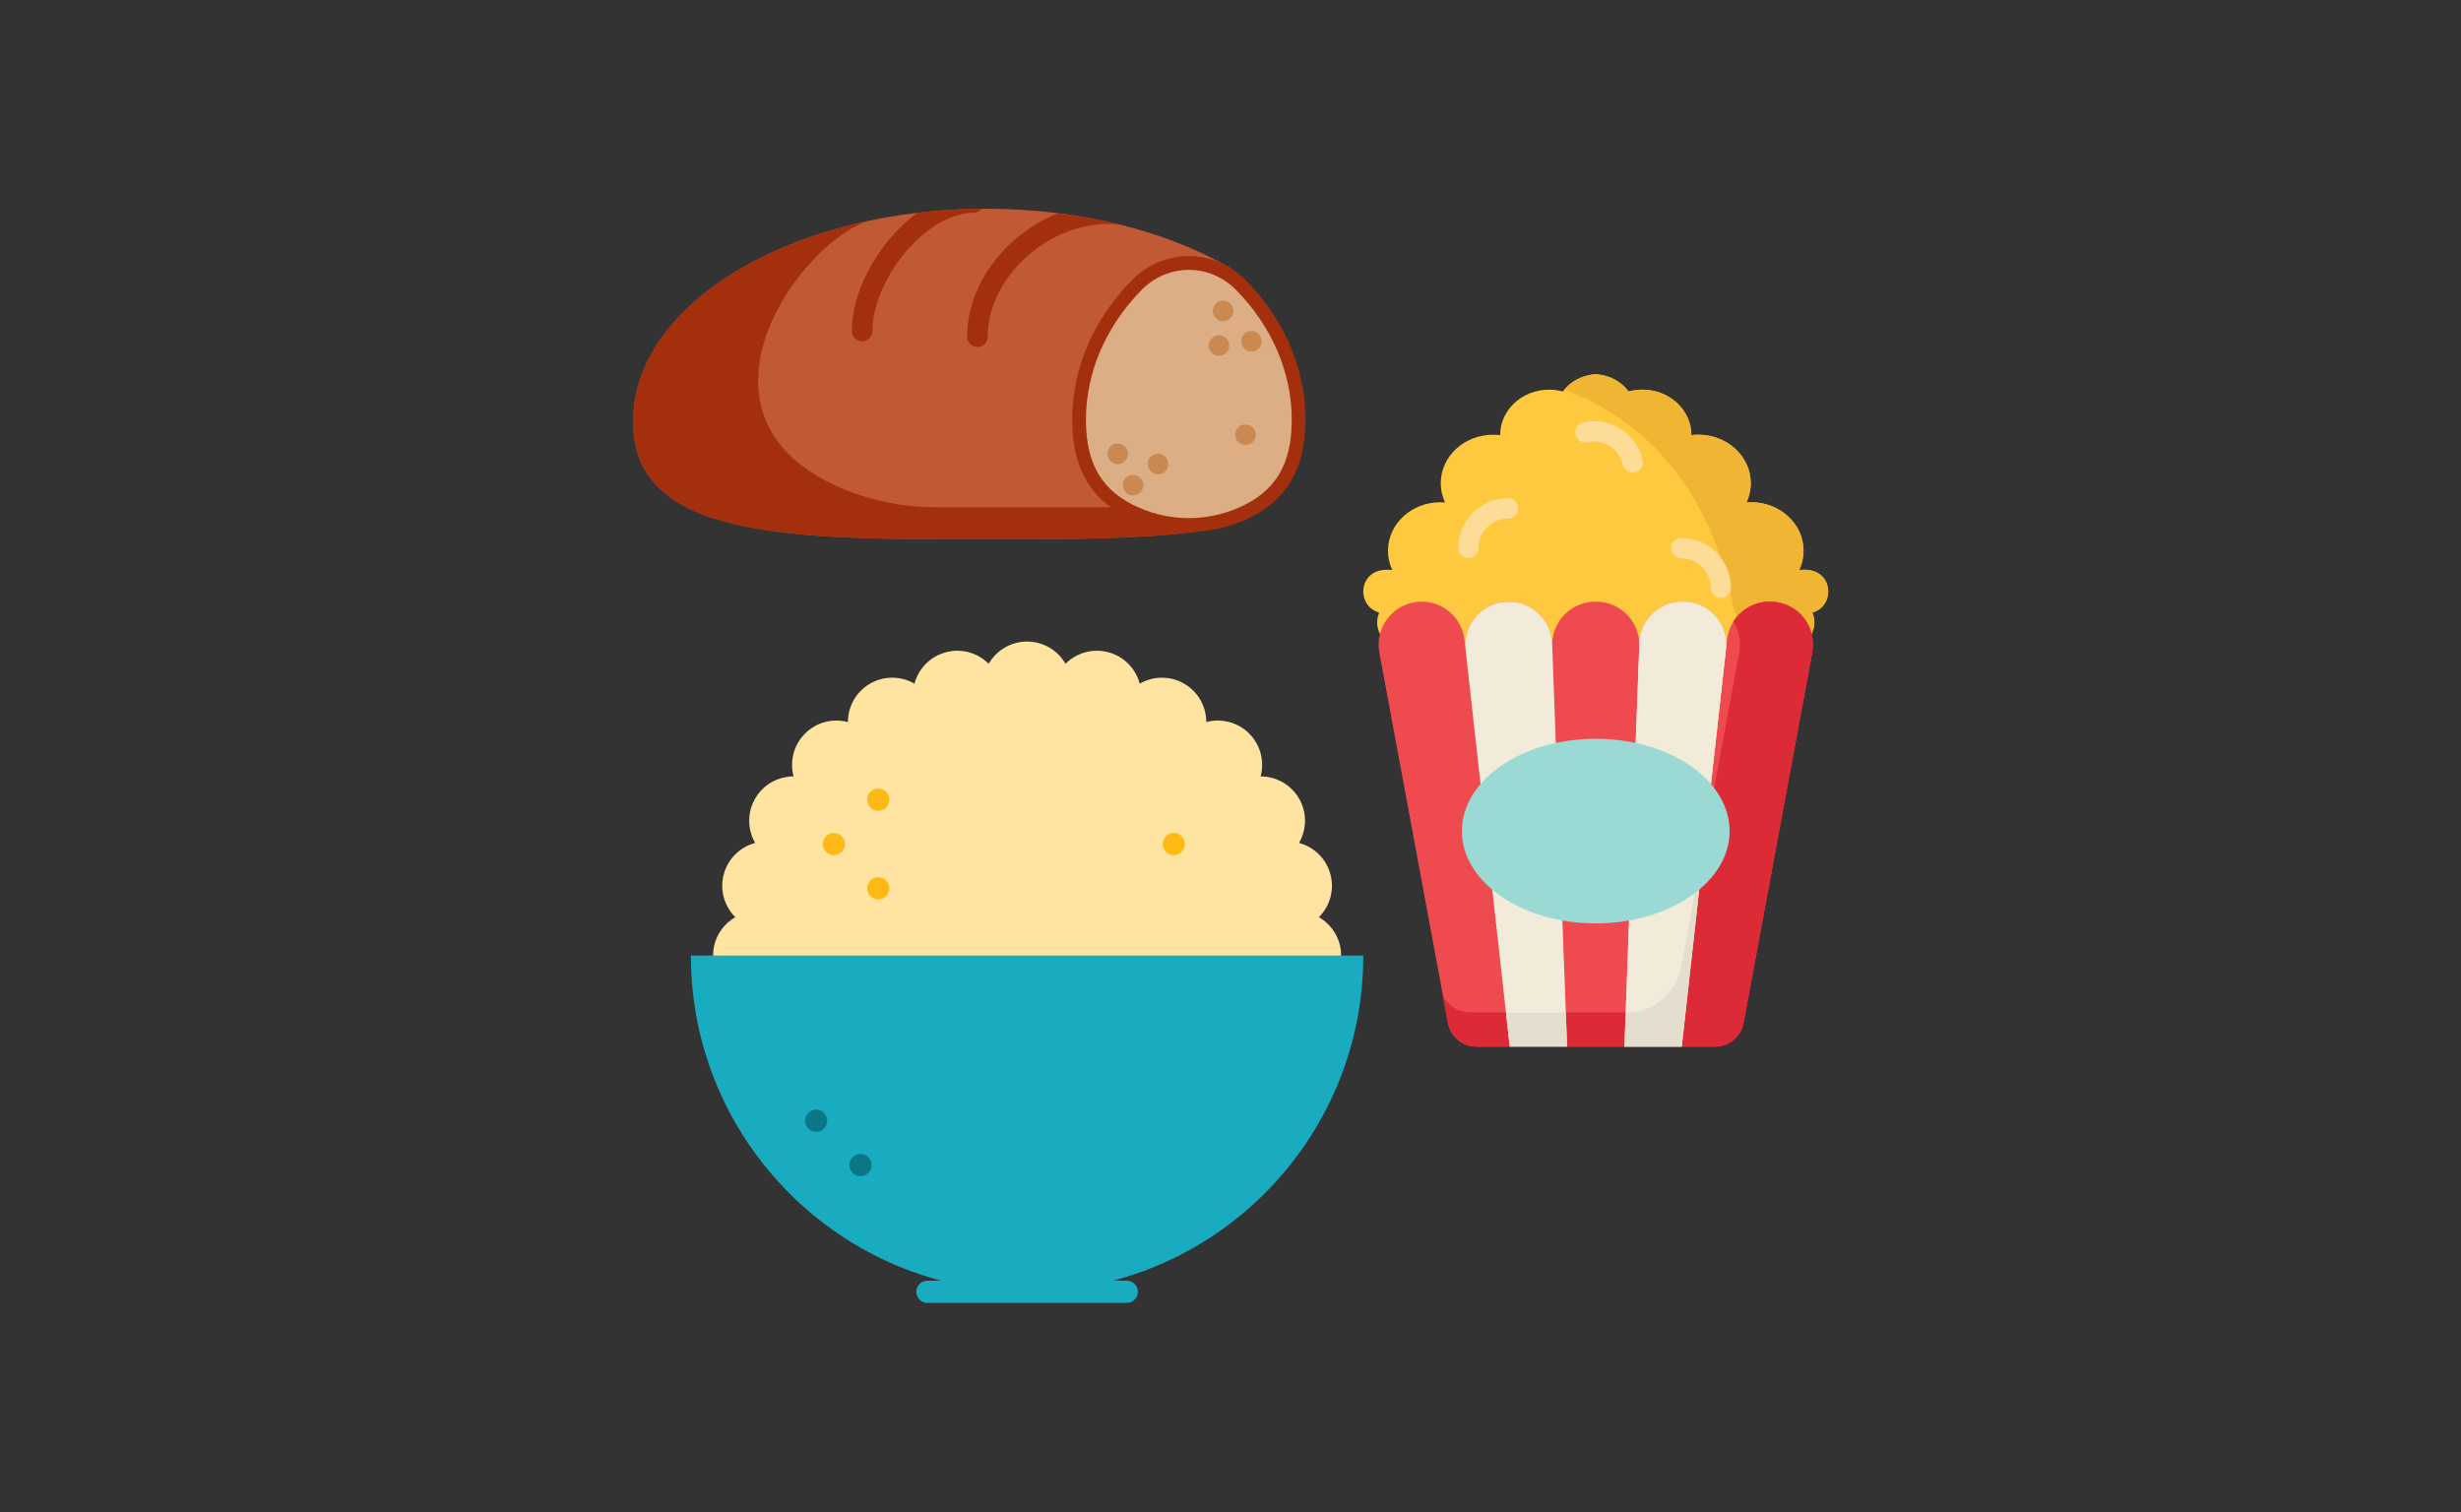 <?xml version="1.0" encoding="UTF-8"?>
<svg width="7320px" height="4498px" viewBox="0 0 7320 4498" version="1.1" xmlns="http://www.w3.org/2000/svg" xmlns:xlink="http://www.w3.org/1999/xlink">
    <rect x="0" y="0" width="7320" height="4498" fill="#333333" stroke="none"/>
    <!-- Generator: Sketch 51.2 (57519) - http://www.bohemiancoding.com/sketch -->
    <title>Artboard 3</title>
    <desc>Created with Sketch.</desc>
    <defs></defs>
    <g id="Artboard-3" stroke="none" stroke-width="1" fill="none" fill-rule="evenodd">
        <g id="popcorn" transform="translate(4055, 1113)" fill-rule="nonzero">
            <path d="M1315.852,581.836 C1313.844,581.777 1311.828,581.75 1309.801,581.762 C1305.383,581.785 1301.02,582.023 1296.695,582.383 C1296.691,582.383 1296.688,582.379 1296.691,582.375 C1304.988,564.582 1309.562,544.953 1309.426,524.328 C1308.902,444.641 1238.781,380.438 1152.812,380.926 C1148.395,380.949 1144.031,381.188 1139.707,381.547 C1139.703,381.547 1139.699,381.543 1139.699,381.539 C1147.996,363.746 1152.57,344.117 1152.434,323.492 C1151.91,243.805 1081.789,179.602 995.82,180.086 C989.004,180.125 982.305,180.613 975.723,181.438 C975.723,181.023 975.75,180.613 975.75,180.199 C975.258,105.652 909.66,45.586 829.234,46.043 C815.285,46.121 801.82,48.055 789.07,51.52 C789.07,51.52 789.066,51.52 789.062,51.516 C768.312,23.227 734.609,3.844 695.922,0.508 L695.922,0 C694.402,0.031 692.906,0.141 691.402,0.223 C689.898,0.145 688.402,0.031 686.883,0 L686.883,0.508 C648.195,3.848 614.492,23.227 593.746,51.516 C593.746,51.52 593.746,51.523 593.746,51.523 C580.992,48.055 567.531,46.125 553.582,46.043 C473.156,45.59 407.559,105.652 407.066,180.199 C407.062,180.613 407.09,181.023 407.094,181.438 C400.512,180.613 393.812,180.125 386.996,180.086 C301.027,179.598 230.906,243.805 230.383,323.492 C230.246,344.121 234.82,363.746 243.117,381.539 C243.117,381.543 243.117,381.547 243.109,381.547 C238.785,381.188 234.422,380.949 230.004,380.926 C144.035,380.438 73.914,444.645 73.391,524.328 C73.254,544.957 77.828,564.582 86.125,582.375 C86.125,582.379 86.125,582.383 86.117,582.383 C81.793,582.023 77.43,581.785 73.012,581.762 C70.988,581.75 68.969,581.773 66.961,581.836 C-15.977,584.305 -20.969,689.625 47.297,709.277 C43.398,718.324 41.23,728.188 41.23,738.523 C41.23,782.109 79.352,817.445 126.375,817.445 C148.449,817.445 412.691,817.445 686.887,817.445 C689.898,817.445 692.91,817.445 695.922,817.445 C970.117,817.445 1234.359,817.445 1256.434,817.445 C1303.457,817.445 1341.578,782.113 1341.578,738.523 C1341.578,728.188 1339.414,718.324 1335.512,709.277 C1403.781,689.629 1398.789,584.305 1315.852,581.836 Z" id="Shape" fill="#FEC93E"></path>
            <path d="M1315.852,581.836 C1313.844,581.777 1311.828,581.75 1309.801,581.762 C1305.383,581.785 1301.02,582.023 1296.695,582.383 C1296.691,582.383 1296.688,582.379 1296.691,582.375 C1304.988,564.582 1309.562,544.953 1309.426,524.328 C1308.902,444.641 1238.781,380.438 1152.812,380.926 C1148.395,380.949 1144.031,381.188 1139.707,381.547 C1139.703,381.547 1139.699,381.543 1139.699,381.539 C1147.996,363.746 1152.57,344.117 1152.434,323.492 C1151.91,243.805 1081.789,179.602 995.82,180.086 C989.004,180.125 982.305,180.613 975.723,181.438 C975.723,181.023 975.75,180.613 975.75,180.199 C975.258,105.652 909.66,45.586 829.234,46.039 C815.285,46.117 801.82,48.051 789.07,51.516 C789.07,51.516 789.066,51.516 789.062,51.512 C768.316,23.223 734.613,3.844 695.926,0.504 L695.926,0 C694.406,0.031 692.91,0.141 691.406,0.223 C689.902,0.141 688.406,0.031 686.887,0 L686.887,0.508 C650.855,3.617 619.164,20.648 598.219,45.824 C598.438,45.902 598.664,45.957 598.883,46.039 C1044.395,216.223 1089.578,665.734 1105.168,709.273 C1109.066,718.32 1111.234,728.184 1111.234,738.52 C1111.234,782.105 1073.113,817.441 1026.09,817.441 C1152.789,817.441 1243.867,817.441 1256.434,817.441 C1303.457,817.441 1341.578,782.105 1341.578,738.52 C1341.578,728.184 1339.414,718.32 1335.512,709.273 C1403.781,689.629 1398.789,584.305 1315.852,581.836 Z" id="Shape" fill="#EFB533"></path>
            <path d="M1209.137,676.684 C1143.859,676.684 1089.02,725.762 1081.801,790.637 L1078.648,818.973 C1087.094,743.07 1027.684,676.684 951.316,676.684 L949.219,676.684 C880.309,676.684 823.742,731.191 821.188,800.055 L820.836,809.551 C823.527,736.98 765.426,676.684 692.805,676.684 L690.004,676.684 C617.383,676.684 559.281,736.98 561.973,809.551 L561.621,800.055 C559.066,731.191 502.5,676.684 433.59,676.684 L431.492,676.684 C355.125,676.684 295.715,743.07 304.16,818.973 L301.008,790.637 C293.789,725.762 238.949,676.684 173.672,676.684 C93.555,676.684 33.094,749.391 47.699,828.164 L252.051,1930.129 C259.559,1970.625 294.883,2000 336.066,2000 L435.566,2000 L606.125,2000 L776.684,2000 L947.242,2000 L1046.742,2000 C1087.926,2000 1123.25,1970.625 1130.758,1930.129 L1335.109,828.164 C1349.719,749.391 1289.254,676.684 1209.137,676.684 Z" id="Shape" fill="#EF4A50"></path>
            <path d="M1215.266,676.828 C1167.594,674.594 1124.797,698.602 1100.918,736.227 C1117.543,762.387 1124.914,794.719 1118.711,828.168 L945.488,1762.277 C930.801,1841.473 861.719,1898.922 781.172,1898.922 L601.641,1898.922 L422.109,1898.922 L317.375,1898.922 C282.719,1898.922 252.051,1879.129 237.086,1849.426 L252.051,1930.133 C259.559,1970.625 294.883,2000 336.066,2000 L435.566,2000 L606.125,2000 L776.684,2000 L830.34,2000 L947.242,2000 L1046.742,2000 C1087.926,2000 1123.25,1970.625 1130.758,1930.129 L1145.723,1849.422 L1334.652,830.629 C1349.336,751.449 1295.703,680.602 1215.266,676.828 Z" id="Shape" fill="#DD2A37"></path>
            <path d="M947.238,2000 L776.68,2000 L821.184,800.059 C823.738,731.195 880.305,676.688 949.215,676.688 L951.312,676.688 C1027.68,676.688 1087.09,743.074 1078.645,818.977 L947.238,2000 Z" id="SVGCleanerId_0" fill="#F2EBDA"></path>
            <path d="M1215.266,676.828 C1167.594,674.594 1124.797,698.602 1100.918,736.227 C1117.543,762.387 1124.914,794.719 1118.711,828.168 L945.488,1762.277 C930.801,1841.473 861.719,1898.922 781.172,1898.922 L601.641,1898.922 L422.109,1898.922 L317.375,1898.922 C282.719,1898.922 252.051,1879.129 237.086,1849.426 L252.051,1930.133 C259.559,1970.625 294.883,2000 336.066,2000 L435.566,2000 L606.125,2000 L776.684,2000 L830.34,2000 L947.242,2000 L1046.742,2000 C1087.926,2000 1123.25,1970.625 1130.758,1930.129 L1145.723,1849.422 L1334.652,830.629 C1349.336,751.449 1295.703,680.602 1215.266,676.828 Z" id="Shape" fill="#DD2A37"></path>
            <path d="M947.238,2000 L776.68,2000 L821.184,800.059 C823.738,731.195 880.305,676.688 949.215,676.688 L951.312,676.688 C1027.68,676.688 1087.09,743.074 1078.645,818.977 L947.238,2000 Z" id="SVGCleanerId_0_1_" fill="#F2EBDA"></path>
            <path d="M945.488,1762.273 C930.801,1841.469 861.719,1898.918 781.172,1898.918 L780.434,1898.918 L776.684,2000 L830.34,2000 L947.242,2000 L1016.004,1382.012 L945.488,1762.273 Z" id="Shape" fill="#E5DECF"></path>
            <g id="Group" transform="translate(281.25, 136.719)" fill="#FCDC97">
                <path d="M31.398,410.805 C14.719,410.805 1.199,397.285 1.199,380.605 C1.199,298.773 67.777,232.195 149.609,232.195 C166.289,232.195 179.809,245.715 179.809,262.395 C179.809,279.074 166.289,292.594 149.609,292.594 C101.078,292.594 61.598,332.078 61.598,380.605 C61.594,397.285 48.074,410.805 31.398,410.805 Z" id="Shape"></path>
                <path d="M782.207,529.02 C765.527,529.02 752.008,515.5 752.008,498.82 C752.008,450.289 712.523,410.809 663.996,410.809 C647.316,410.809 633.797,397.289 633.797,380.609 C633.797,363.93 647.316,350.41 663.996,350.41 C745.832,350.41 812.406,416.988 812.406,498.82 C812.406,515.496 798.887,529.02 782.207,529.02 Z" id="Shape"></path>
                <path d="M520.211,156.012 C506.367,156.016 493.887,146.434 490.758,132.355 C480.23,84.98 433.141,55 385.754,65.516 C369.461,69.129 353.34,58.859 349.727,42.582 C346.109,26.301 356.379,10.168 372.66,6.555 C452.539,-11.176 531.969,39.371 549.715,119.262 C553.332,135.543 543.066,151.672 526.781,155.289 C524.586,155.777 522.379,156.012 520.211,156.012 Z" id="Shape"></path>
            </g>
            <path d="M606.129,2000 L435.57,2000 L304.164,818.973 C295.719,743.074 355.129,676.684 431.496,676.684 L433.594,676.684 C502.504,676.684 559.07,731.191 561.625,800.055 L606.129,2000 Z" id="Shape" fill="#F2EBDA"></path>
            <polygon id="Shape" fill="#E5DECF" points="601.641 1898.918 424.32 1898.918 435.566 2000 435.566 2000 606.129 2000 602.375 1898.918"></polygon>
            <ellipse id="Oval" fill="#9AD9D4" cx="691.402" cy="1359.062" rx="398.164" ry="274.531"></ellipse>
        </g>
        <g id="bread" transform="translate(1883, 619)" fill-rule="nonzero">
            <path d="M1777.695,178.65 L1682.877,889.954 L1673.203,962.448 L1673.08,962.448 C1498.749,985.26 1283.279,985.382 1049.973,985.382 C470.093,985.382 0.015,984.772 0.015,635.101 C0.015,360.275 290.329,126.358 696.091,38.803 C713.516,35.049 731.11,31.54 748.947,28.366 L749.069,28.366 C780.701,22.644 812.958,17.822 845.764,13.947 C907.562,6.561 971.313,2.487 1036.545,2.029 C1041,1.953 1045.486,1.953 1049.973,1.953 C1123.52,1.953 1195.282,6.516 1264.542,15.182 C1328.018,23.132 1389.404,34.515 1448.105,49.057 L1448.135,49.057 C1563.644,77.591 1668.839,118.24 1759.399,168.365 C1759.445,168.365 1759.491,168.365 1759.491,168.396 C1765.442,171.707 1771.286,174.973 1777.115,178.314 C1777.283,178.36 1777.481,178.528 1777.695,178.65 Z" id="Shape" fill="#C15934"></path>
            <path d="M1682.861,889.954 L1673.187,962.448 L1673.065,962.448 C1498.749,985.26 1283.279,985.397 1049.973,985.397 C470.078,985.397 -5.68434189e-14,984.772 -5.68434189e-14,635.101 C-5.68434189e-14,360.291 290.329,126.358 696.091,38.818 C476.456,118.408 128.326,630.981 627.67,836.578 C715.073,872.574 809.021,889.954 903.549,889.954 L1682.861,889.954 Z" id="Shape" fill="#A32F0C"></path>
            <path d="M1306.183,629.669 C1306.183,790.283 1375.32,879.501 1489.96,929.077 C1594.208,974.152 1711.975,974.152 1816.223,929.077 C1930.878,879.517 2000,790.283 2000,629.669 C2000,472.336 1933.67,328.003 1823.196,215.256 C1728.638,118.744 1577.545,118.744 1482.986,215.256 C1372.513,328.003 1306.183,472.336 1306.183,629.669 Z" id="Shape" fill="#A32F0C"></path>
            <path d="M1653.091,922.073 C1602.325,922.073 1552.902,911.819 1506.165,891.617 C1396.088,844.025 1347,763.245 1347,629.669 C1347,489.532 1405.655,352.509 1512.146,243.835 C1550.14,205.048 1600.204,183.701 1653.091,183.701 C1705.994,183.701 1756.058,205.048 1794.052,243.835 C1900.543,352.509 1959.183,489.532 1959.183,629.669 C1959.183,763.245 1910.095,844.025 1800.034,891.617 C1753.296,911.819 1703.857,922.073 1653.091,922.073 Z" id="Shape" fill="#DBAE86"></path>
            <path d="M1448.105,49.057 C1446.06,49.21 1443.97,49.21 1441.895,48.965 C1350.662,38.651 1249.283,74.326 1170.715,144.485 C1097.122,210.236 1054.871,297.012 1054.871,382.645 C1054.871,399.551 1041.153,413.254 1024.261,413.254 C1007.355,413.254 993.652,399.551 993.652,382.645 C993.652,279.633 1043.32,176.163 1129.929,98.816 C1170.471,62.653 1216.461,34.363 1264.542,15.182 C1328.018,23.132 1389.404,34.515 1448.105,49.057 Z" id="Shape" fill="#A32F0C"></path>
            <path d="M1036.545,2.029 C1030.991,9.262 1022.263,13.916 1012.375,13.916 C947.769,13.916 872.299,57.632 810.501,130.844 C748.825,203.995 712.006,291.702 712.006,365.509 C712.006,382.401 698.303,396.118 681.396,396.118 C664.505,396.118 650.787,382.401 650.787,365.509 C650.787,277.664 693.039,175.217 763.733,91.385 C789.444,60.898 817.108,34.897 845.764,13.947 C907.562,6.561 971.313,2.487 1036.545,2.029 Z" id="Shape" fill="#A32F0C"></path>
            <g id="Group" transform="translate(1410.156, 273.438)" fill="#C98951">
                <path d="M151.245,518.478 C124.619,518.478 110.641,484.97 129.623,466.187 C139.114,456.787 153.885,454.605 165.68,460.861 C177.231,466.995 183.624,480.209 181.412,493.088 C178.925,507.538 165.924,518.478 151.245,518.478 Z" id="Shape"></path>
                <path d="M76.965,581.207 C50.278,581.207 36.423,547.913 55.283,528.961 C64.697,519.516 79.636,517.41 91.354,523.651 C102.585,529.617 109.161,542.511 107.224,555.115 C104.965,569.901 91.965,581.207 76.965,581.207 Z" id="Shape"></path>
                <path d="M31.448,487.869 C18.082,487.869 6.104,478.897 2.197,466.156 C-1.526,454.041 2.869,440.475 13,432.861 C34.973,416.351 66.895,436.218 61.447,463.257 C58.609,477.371 45.883,487.869 31.448,487.869 Z" id="Shape"></path>
                <path d="M429.123,153.336 C401.688,153.336 388.275,118.362 408.569,100.021 C418.686,90.881 433.945,89.615 445.465,96.848 C455.948,103.424 461.517,116.211 459.183,128.372 C456.482,142.609 443.665,153.336 429.123,153.336 Z" id="Shape"></path>
                <path d="M332.672,165.939 C320.694,165.939 309.525,158.691 304.688,147.736 C299.194,135.254 302.765,120.193 313.37,111.618 C334.503,94.528 366.928,112.656 362.946,139.771 C360.779,154.602 347.702,165.939 332.672,165.939 Z" id="Shape"></path>
                <path d="M344.879,62.836 C332.321,62.836 320.847,54.886 316.33,43.213 C311.432,30.563 315.704,15.686 326.63,7.614 C349.121,-8.957 381.531,12.253 374.542,39.658 C371.124,53.07 358.78,62.836 344.879,62.836 Z" id="Shape"></path>
                <path d="M411.24,431.213 C383.942,431.213 370.239,396.301 390.671,377.945 C400.192,369.37 414.322,367.63 425.644,373.642 C437.119,379.745 443.68,393.036 441.376,405.853 C438.797,420.319 425.995,431.213 411.24,431.213 Z" id="Shape"></path>
            </g>
        </g>
        <g id="rice" transform="translate(2055, 1905)" fill-rule="nonzero">
            <path d="M1934.066,937.363 L1000,1025.275 L65.934,937.363 C65.934,888.484 92.527,845.89 132.044,823.077 C99.78,790.857 85.099,742.813 97.758,695.604 C110.418,648.396 147.121,614.11 191.165,602.33 C168.352,562.857 166.637,512.659 191.077,470.33 C215.516,428 259.868,404.396 305.451,404.396 C293.626,360.396 304.967,311.429 339.516,276.879 C374.066,242.33 423.033,230.989 467.033,242.813 C467.033,197.231 490.637,152.879 532.967,128.44 C575.297,104 625.495,105.714 664.967,128.527 C676.747,84.484 711.033,47.78 758.242,35.121 C805.451,22.462 853.495,37.143 885.714,69.407 C908.527,29.89 951.121,3.297 1000,3.297 C1048.879,3.297 1091.473,29.89 1114.286,69.407 C1146.505,37.143 1194.549,22.462 1241.758,35.121 C1288.967,47.78 1323.253,84.484 1335.033,128.527 C1374.505,105.714 1424.703,104 1467.033,128.44 C1509.363,152.879 1532.967,197.231 1532.967,242.813 C1576.967,230.989 1625.934,242.33 1660.484,276.879 C1695.033,311.429 1706.374,360.396 1694.549,404.396 C1740.132,404.396 1784.484,428 1808.923,470.33 C1833.363,512.659 1831.648,562.857 1808.835,602.33 C1852.879,614.11 1889.582,648.396 1902.242,695.604 C1914.901,742.813 1900.22,790.857 1867.956,823.077 C1907.473,845.89 1934.066,888.484 1934.066,937.363 Z" id="Shape" fill="#FFE3A1"></path>
            <path d="M0,937.363 C0,1489.626 447.736,1937.363 1000,1937.363 C1552.264,1937.363 2000,1489.626 2000,937.363 L0,937.363 Z" id="Shape" fill="#19ABBF"></path>
            <path d="M1296.703,1970.33 L703.297,1970.33 C685.09,1970.33 670.33,1955.574 670.33,1937.363 C670.33,1919.152 685.09,1904.396 703.297,1904.396 L1296.703,1904.396 C1314.914,1904.396 1329.67,1919.152 1329.67,1937.363 C1329.67,1955.574 1314.914,1970.33 1296.703,1970.33 Z" id="Shape" fill="#19ABBF"></path>
            <circle id="Oval" fill="#0B7786" cx="504.501" cy="1560.44" r="32.967"></circle>
            <circle id="Oval" fill="#0B7786" cx="372.633" cy="1428.571" r="32.967"></circle>
            <circle id="Oval" fill="#FFB914" cx="557.248" cy="737.363" r="32.967"></circle>
            <circle id="Oval" fill="#FFB914" cx="425.38" cy="605.495" r="32.967"></circle>
            <circle id="Oval" fill="#FFB914" cx="1436.369" cy="605.495" r="32.967"></circle>
            <circle id="Oval" fill="#FFB914" cx="557.248" cy="473.626" r="32.967"></circle>
        </g>
    </g>
</svg>